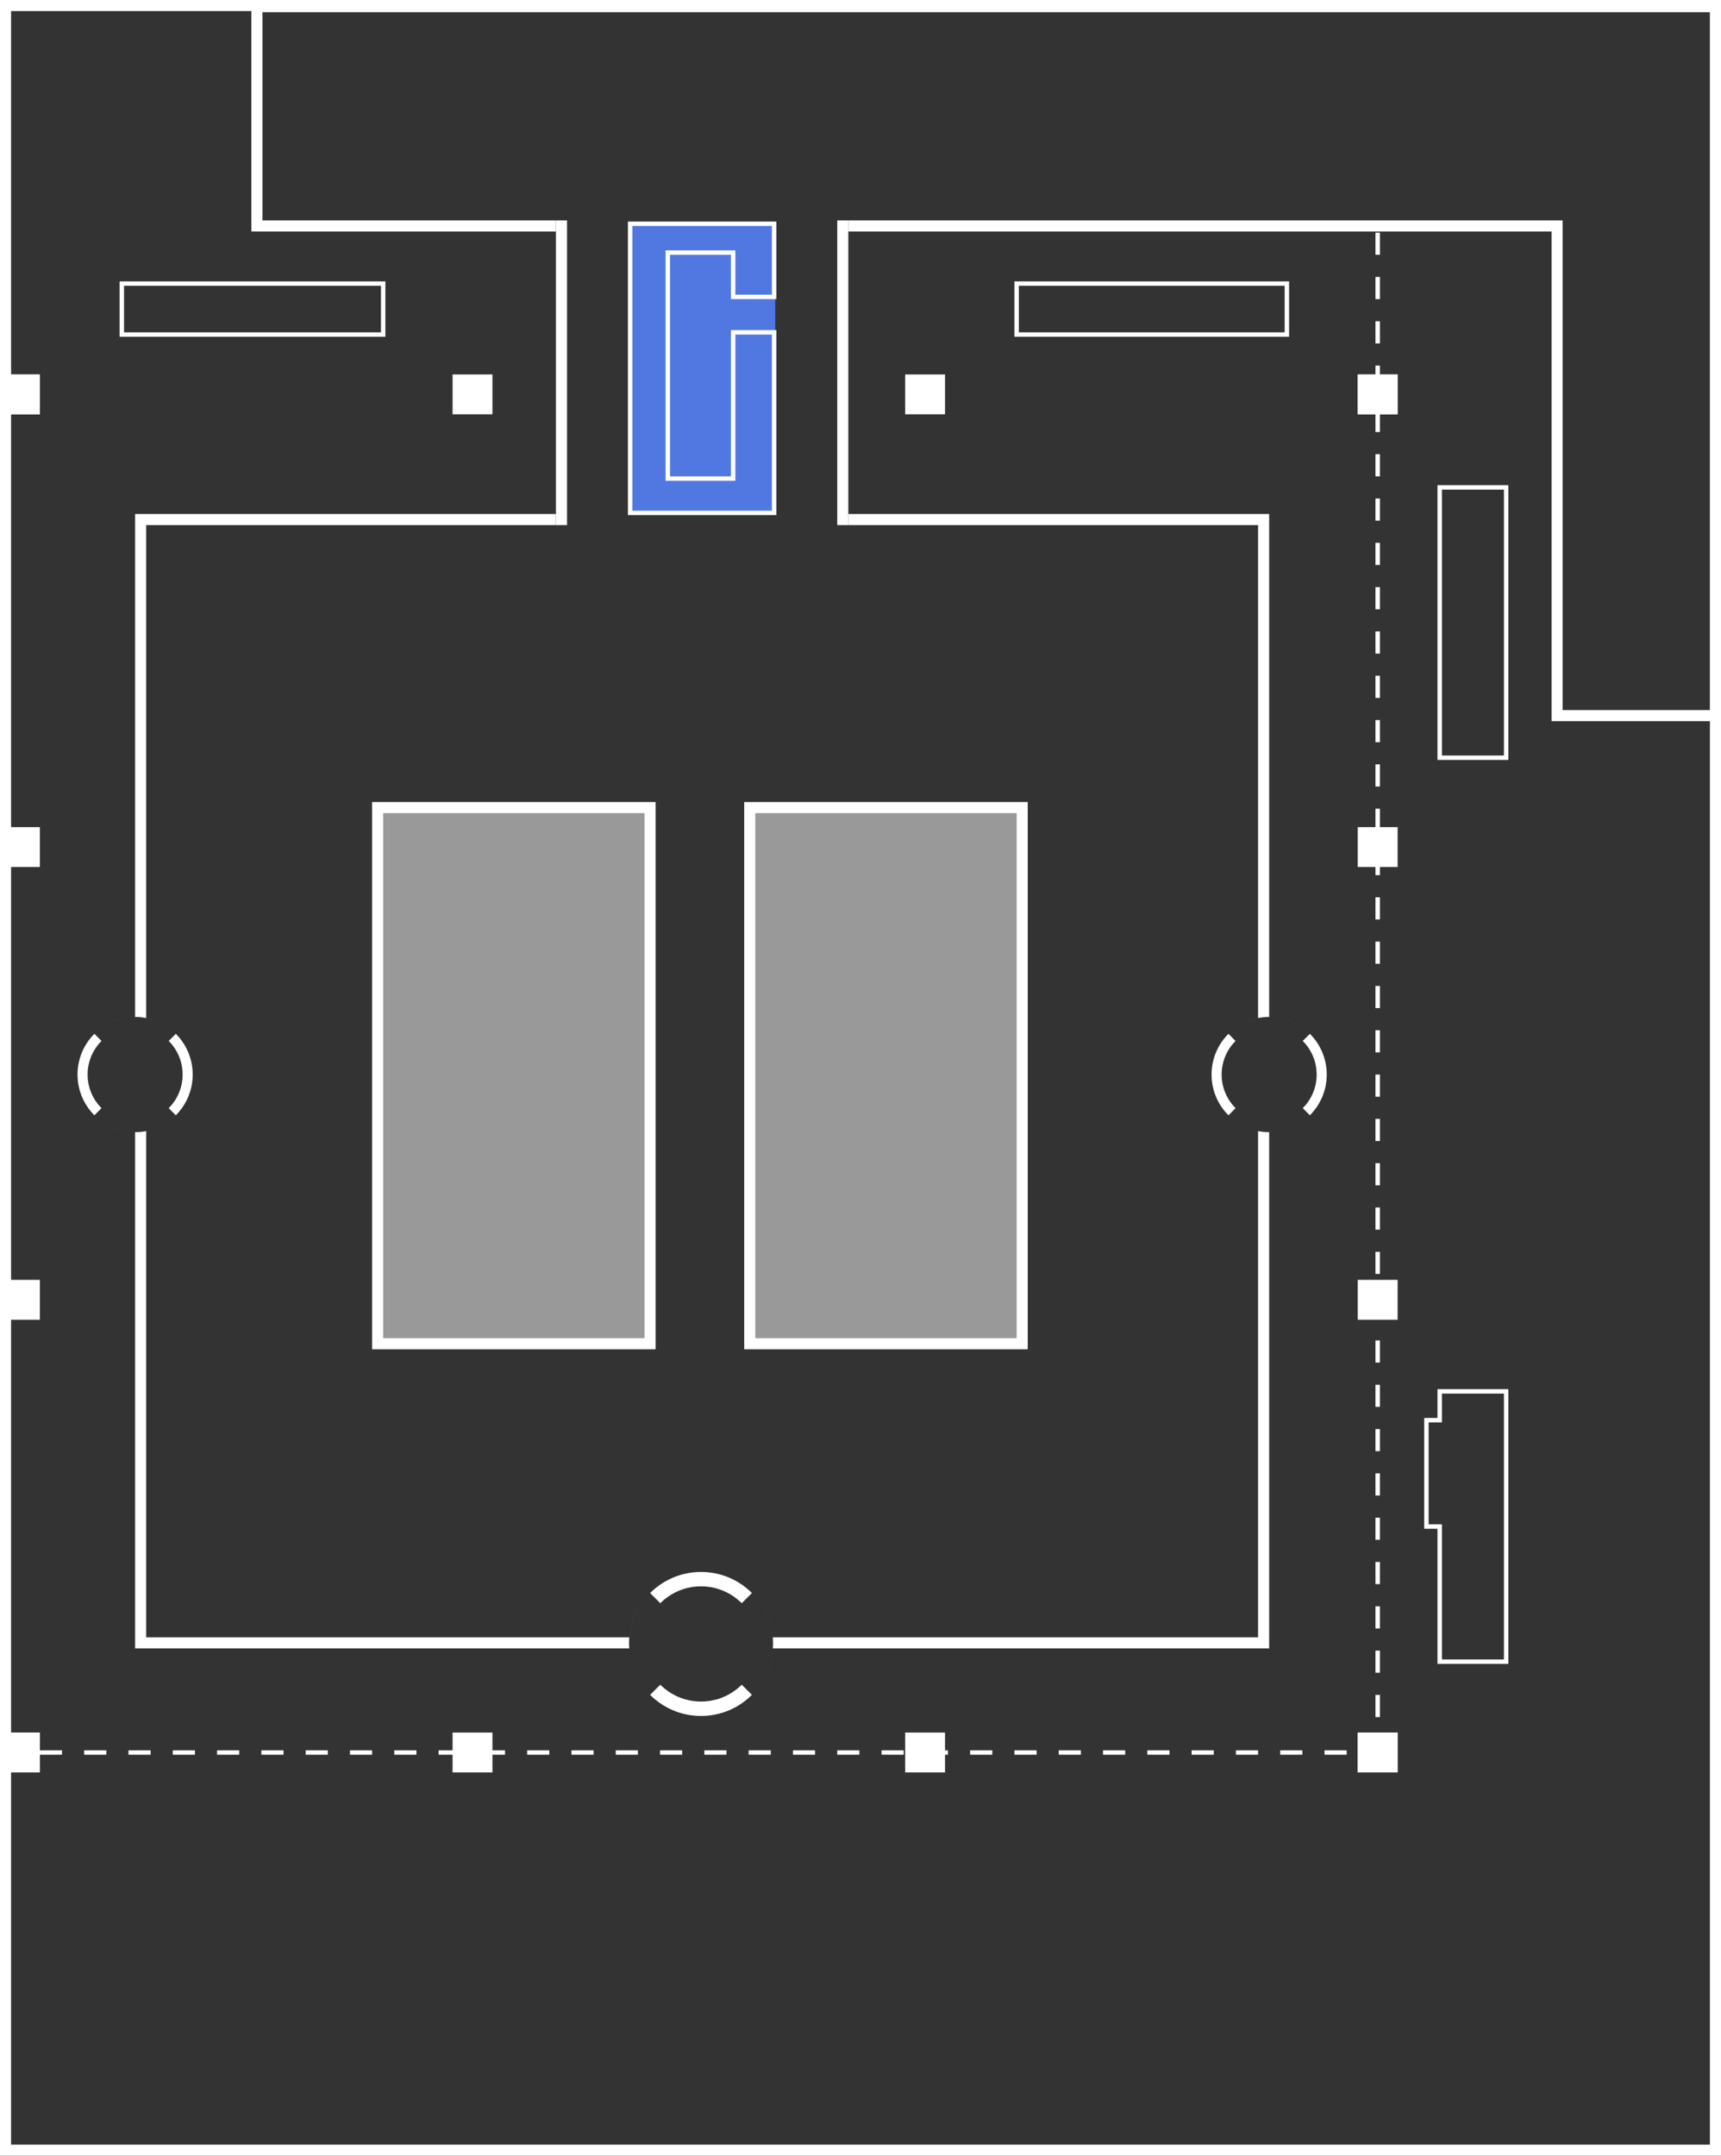 <svg width="777" height="973" viewBox="0 0 777 973" fill="none" xmlns="http://www.w3.org/2000/svg">
<rect x="0" y="0" width="777" height="973" fill="#333333" stroke="none"/>
<g style="mix-blend-mode:hard-light">
<path d="M346 101C348.209 101 350 102.791 350 105L350 228C350 230.209 348.209 232 346 232L288 232C285.791 232 284 230.209 284 228L284 105C284 102.791 285.791 101 288 101L346 101Z" fill="#5178E1"/>
</g>
<path fill-rule="evenodd" clip-rule="evenodd" d="M251 232H66H61V237V459C62.71 459 64.382 459.165 66 459.48V237H251V232ZM383 237H568V459.48C569.618 459.165 571.29 459 573 459V237V232H568H383V237ZM568 510.52V739H348.905C348.968 739.825 349 740.659 349 741.5C349 742.341 348.968 743.175 348.905 744H568H573V739V511C571.29 511 569.618 510.835 568 510.52ZM66 739H284.095C284.032 739.825 284 740.659 284 741.5C284 742.341 284.032 743.175 284.095 744H66H61V739V511C62.71 511 64.382 510.835 66 510.52V739Z" fill="white"/>
<path fill-rule="evenodd" clip-rule="evenodd" d="M554.893 503.658C559.574 508.202 565.961 511 573 511C587.359 511 599 499.359 599 485C599 470.641 587.359 459 573 459C565.961 459 559.574 461.798 554.893 466.342C557.248 464.056 560.016 462.236 563.05 460.979C566.205 459.673 569.586 459 573 459C576.414 459 579.795 459.673 582.95 460.979C586.104 462.286 588.97 464.201 591.385 466.615L588.167 469.833C592.049 473.714 594.45 479.077 594.45 485C594.45 490.923 592.049 496.286 588.167 500.167L591.385 503.385C588.97 505.799 586.104 507.714 582.95 509.021C579.795 510.327 576.414 511 573 511C569.586 511 566.205 510.327 563.05 509.021C560.016 507.764 557.248 505.944 554.893 503.658ZM554.615 503.385L557.833 500.167C553.951 496.286 551.55 490.923 551.55 485C551.55 479.077 553.951 473.714 557.833 469.833L554.615 466.615C549.91 471.32 547 477.82 547 485C547 492.18 549.91 498.68 554.615 503.385Z" fill="white"/>
<path fill-rule="evenodd" clip-rule="evenodd" d="M42.893 503.658C47.575 508.202 53.961 511 61 511C75.359 511 87 499.359 87 485C87 470.641 75.359 459 61 459C53.961 459 47.575 461.798 42.893 466.342C45.248 464.056 48.016 462.236 51.05 460.979C54.205 459.673 57.586 459 61 459C64.414 459 67.795 459.673 70.95 460.979C74.104 462.286 76.97 464.201 79.385 466.615L76.167 469.833C80.049 473.714 82.45 479.077 82.45 485C82.45 490.923 80.049 496.286 76.167 500.167L79.385 503.385C76.97 505.799 74.104 507.714 70.95 509.021C67.795 510.327 64.414 511 61 511C57.586 511 54.205 510.327 51.05 509.021C48.016 507.764 45.248 505.944 42.893 503.658ZM42.615 503.385L45.833 500.167C41.951 496.286 39.55 490.923 39.55 485C39.55 479.077 41.951 473.714 45.833 469.833L42.615 466.615C37.91 471.32 35 477.82 35 485C35 492.18 37.91 498.68 42.615 503.385Z" fill="white"/>
<path fill-rule="evenodd" clip-rule="evenodd" d="M349 741.962C348.979 724.03 334.437 709.5 316.5 709.5C298.551 709.5 284 724.051 284 742C284 737.732 284.841 733.506 286.474 729.563C288.107 725.62 290.501 722.037 293.519 719.019L298.115 723.615C302.82 718.91 309.32 716 316.5 716C323.68 716 330.18 718.91 334.885 723.615L339.481 719.019C342.499 722.037 344.893 725.62 346.526 729.563C348.155 733.494 348.995 737.707 349 741.962ZM349 742.038C348.995 746.293 348.155 750.506 346.526 754.437C345.002 758.116 342.817 761.481 340.08 764.366C345.6 758.548 348.99 750.689 349 742.038ZM339.481 764.981C333.6 770.862 325.475 774.5 316.5 774.5C307.525 774.5 299.4 770.862 293.519 764.981L298.115 760.385C302.82 765.09 309.32 768 316.5 768C323.68 768 330.18 765.09 334.885 760.385L339.481 764.981ZM293.05 764.502C292.98 764.429 292.91 764.355 292.84 764.282L293.05 764.502Z" fill="white"/>
<path fill-rule="evenodd" clip-rule="evenodd" d="M116 0.5H113.5V3V102V104.5H116H251V99.5H118.5V5.5H772V320.5H705.5V102V99.5H703H383V104.5H700.5V323V325.5H703H774.5H777V323V3V0.5H774.5H116Z" fill="white"/>
<path d="M253.5 99.5L253.5 237" stroke="white" stroke-width="5"/>
<path d="M380.5 99.5L380.5 237" stroke="white" stroke-width="5"/>
<rect x="170.5" y="364.5" width="123" height="242" fill="white" fill-opacity="0.5" stroke="white" stroke-width="5"/>
<rect x="338.5" y="364.5" width="123" height="242" fill="white" fill-opacity="0.5" stroke="white" stroke-width="5"/>
<rect x="2.5" y="2.5" width="772" height="968" stroke="white" stroke-width="5"/>
<path d="M331 134H349.5V101H284.5V231.5H349.5V150H331V216H301.5V114H331V134Z" stroke="white" stroke-width="2"/>
<rect y="782" width="18" height="18" fill="white"/>
<rect x="204.334" y="782" width="18" height="18" fill="white"/>
<rect x="408.666" y="782" width="18" height="18" fill="white"/>
<rect x="613" y="782" width="18" height="18" fill="white"/>
<rect y="169" width="18" height="18" fill="white"/>
<rect x="204.334" y="169" width="18" height="18" fill="white"/>
<rect x="408.666" y="169" width="18" height="18" fill="white"/>
<rect x="613" y="169" width="18" height="18" fill="white"/>
<rect x="613" y="800" width="18" height="18" transform="rotate(-90 613 800)" fill="white"/>
<rect x="613" y="595.667" width="18" height="18" transform="rotate(-90 613 595.667)" fill="white"/>
<rect x="613" y="391.333" width="18" height="18" transform="rotate(-90 613 391.333)" fill="white"/>
<rect x="613" y="187" width="18" height="18" transform="rotate(-90 613 187)" fill="white"/>
<rect y="800" width="18" height="18" transform="rotate(-90 0 800)" fill="white"/>
<rect y="595.667" width="18" height="18" transform="rotate(-90 0 595.667)" fill="white"/>
<rect y="391.333" width="18" height="18" transform="rotate(-90 0 391.333)" fill="white"/>
<rect y="187" width="18" height="18" transform="rotate(-90 0 187)" fill="white"/>
<rect x="55" y="128" width="118" height="23" stroke="white" stroke-width="2"/>
<rect x="459" y="128" width="122" height="23" stroke="white" stroke-width="2"/>
<rect x="680" y="220" width="122" height="30" transform="rotate(90 680 220)" stroke="white" stroke-width="2"/>
<path d="M650 640L650 628L680 628L680 750L650 750L650 690L650 689L649 689L644 689L644 641L649 641L650 641L650 640Z" stroke="white" stroke-width="2"/>
<path d="M18 791H622V104.5" stroke="white" stroke-width="2" stroke-dasharray="10 10"/>
</svg>
